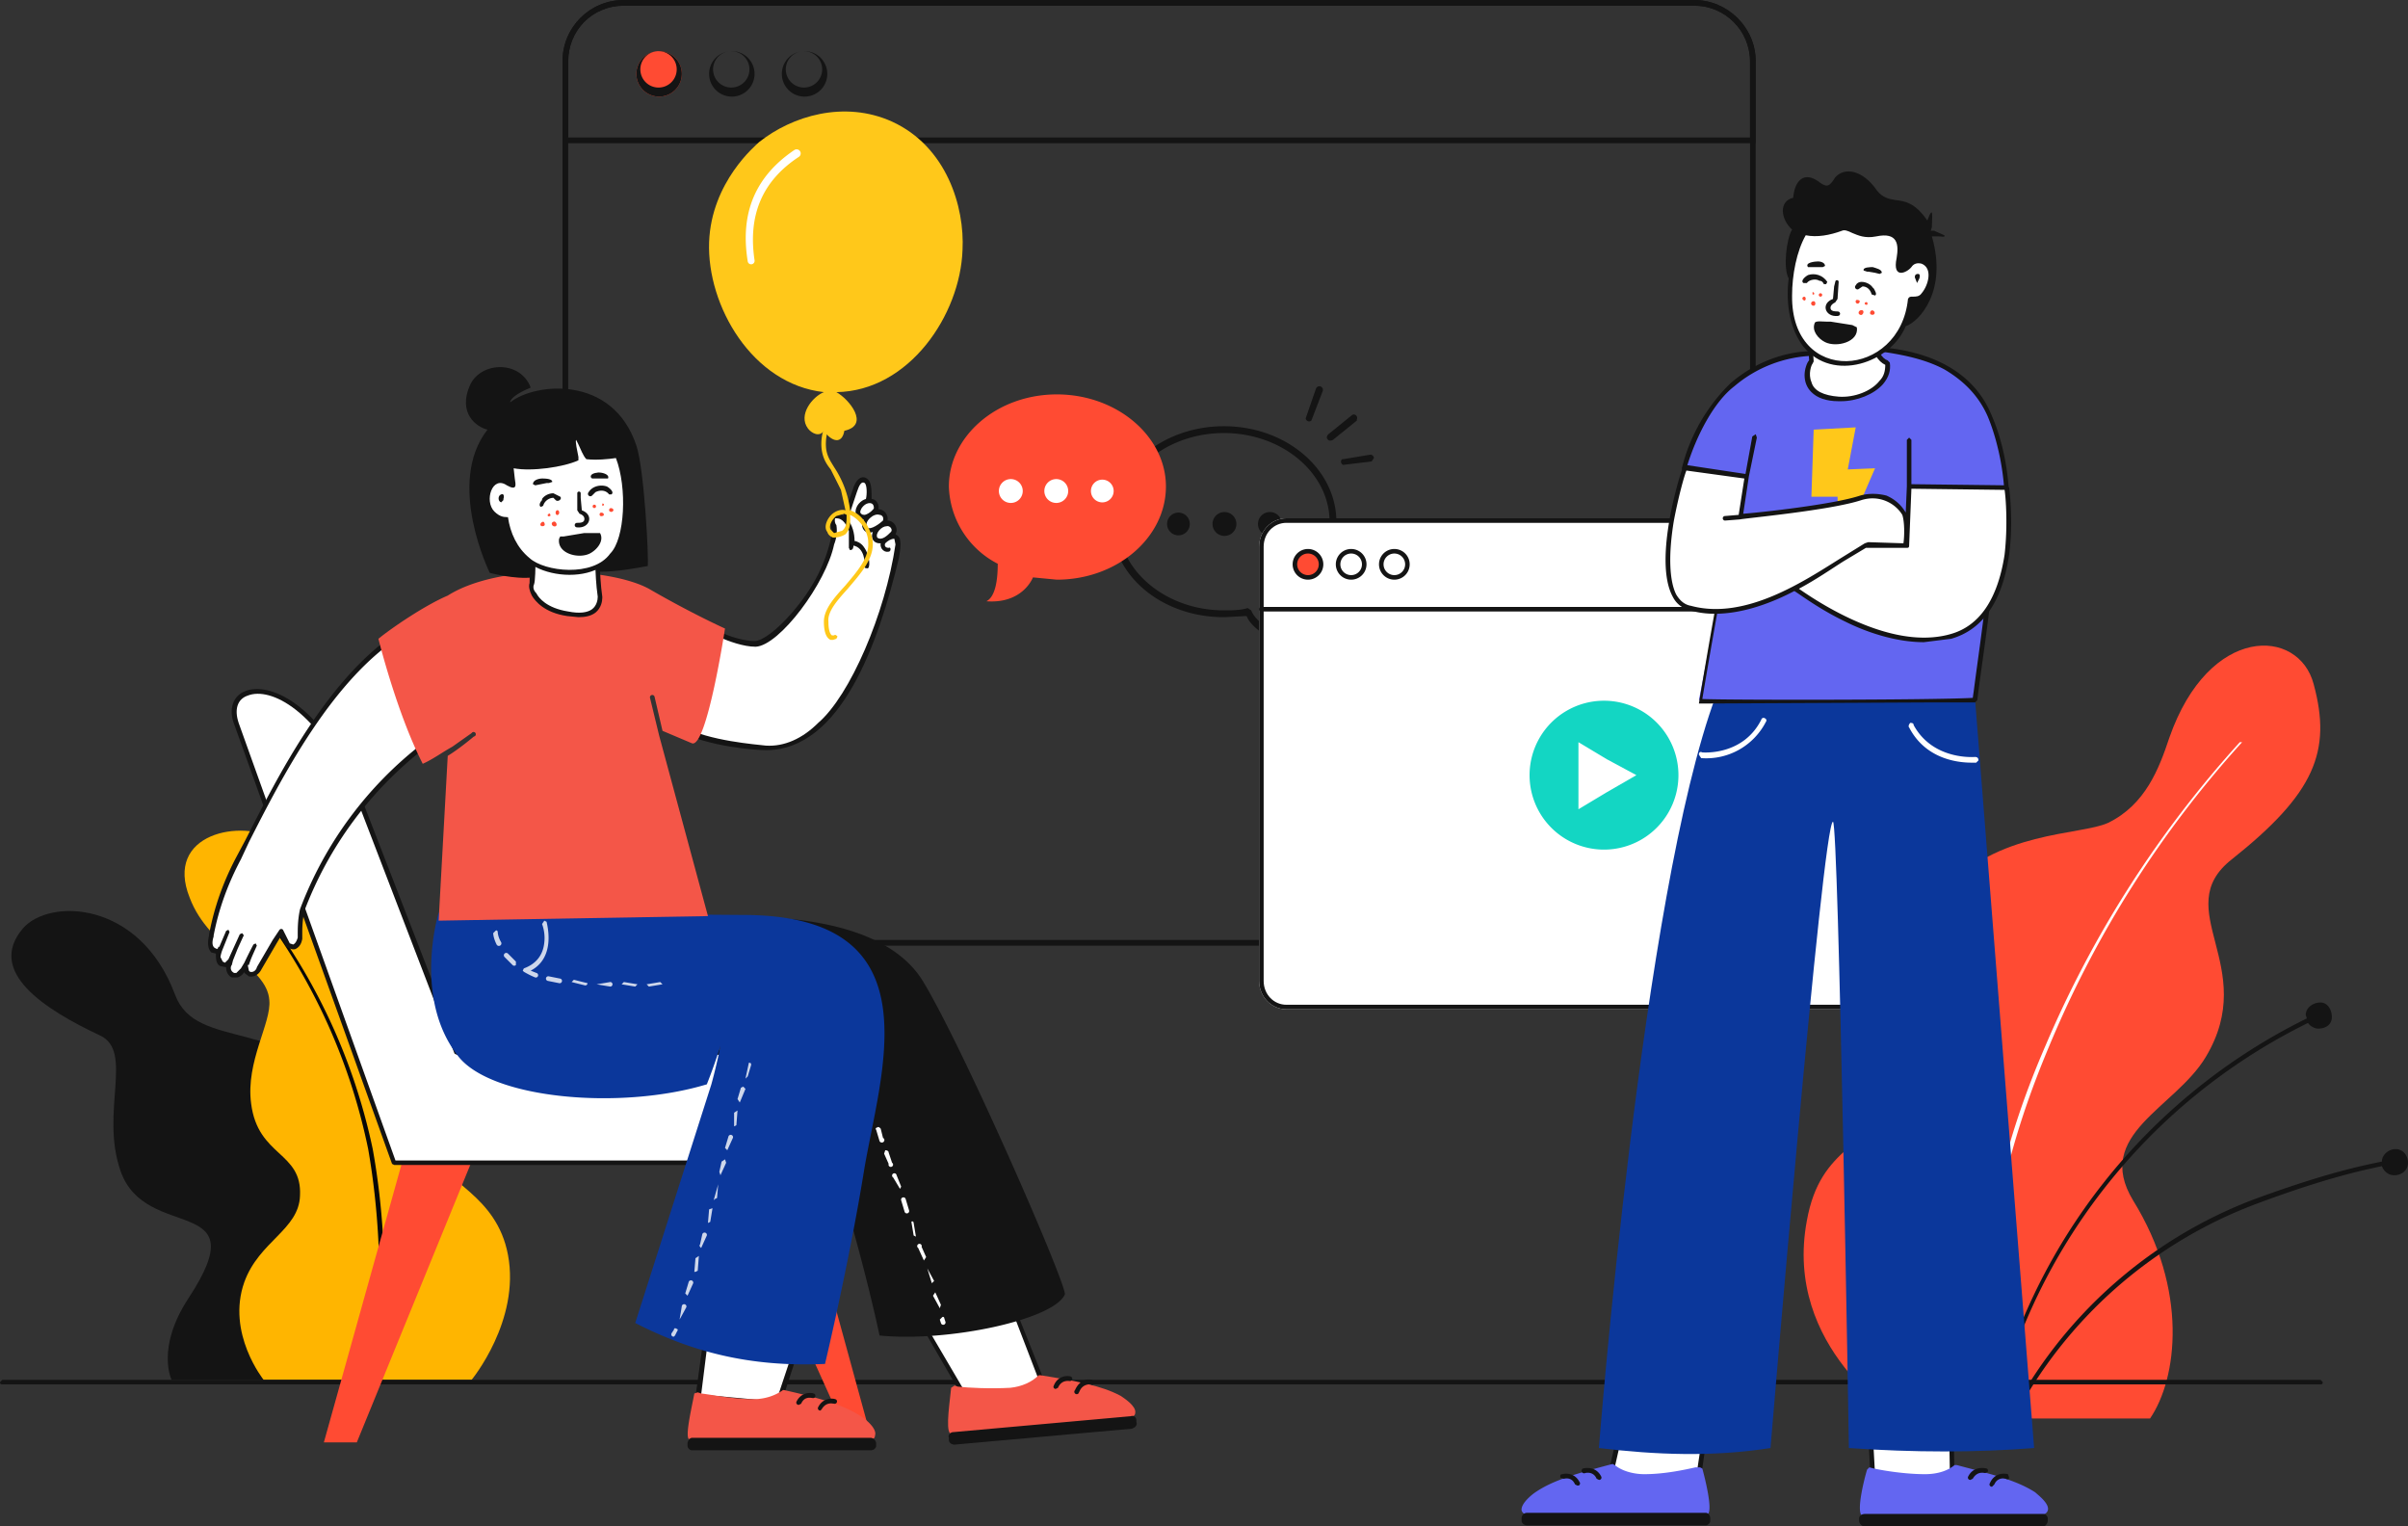 <svg width="2119" height="1343" fill="none" xmlns="http://www.w3.org/2000/svg">
  <rect width="100%" height="100%" fill="#333333" stroke="none"/>
  <path fill-rule="evenodd" clip-rule="evenodd" d="M1491 5H549c-28 0-49 22-49 49v724c0 27 21 49 49 49h942c27 0 49-22 49-49V54c0-27-22-49-49-49ZM549 0c-30 0-54 24-54 54v724c0 30 24 54 54 54h942c29 0 54-24 54-54V54c0-30-25-54-54-54H549Z" fill="#141414"/>
  <path fill-rule="evenodd" clip-rule="evenodd" d="M1491 5H549c-28 0-49 22-49 49v67h1040V54c0-27-22-49-49-49ZM549 0c-30 0-54 24-54 54v72h1050V54c0-30-25-54-54-54H549Z" fill="#141414"/>
  <path d="M580 85a20 20 0 1 0 0-40 20 20 0 0 0 0 40Z" fill="#FF4B33"/>
  <path fill-rule="evenodd" clip-rule="evenodd" d="M600 65a20 20 0 1 0-40 0 20 20 0 0 0 40 0Zm-36 0a16 16 0 1 1 31 0 16 16 0 0 1-31 0ZM664 65a20 20 0 1 0-40 0 20 20 0 0 0 40 0Zm-36 0a16 16 0 1 1 31 0 16 16 0 0 1-31 0ZM728 65a20 20 0 1 0-40 0 20 20 0 0 0 40 0Zm-36 0a16 16 0 1 1 31 0 16 16 0 0 1-31 0ZM978 459c0-46 44-84 99-84s99 38 99 84c0 28-17 54-43 70v1c0 14 3 24 8 27 3 1 2 5-1 6-13 1-23-2-32-8-5-4-9-8-11-13h-1l-18 1h-1c-55 0-99-37-99-84Zm192 0c0-43-42-78-93-78s-93 35-93 78 42 78 93 78c7 0 14 0 21-2l3 2c2 5 6 9 11 13s12 6 20 7v-1c-4-6-5-16-5-28v-1l1-3c26-14 42-38 42-65Z" fill="#141414"/>
  <path fill-rule="evenodd" clip-rule="evenodd" d="M1047 461a10 10 0 1 1-20 0 10 10 0 0 1 20 0ZM1088 461a10 10 0 1 1-21 0 10 10 0 0 1 21 0ZM1128 461a10 10 0 1 1-21 0 10 10 0 0 1 21 0Z" fill="#141414"/>
  <path fill-rule="evenodd" clip-rule="evenodd" d="M835 428c0-44 42-81 95-81s96 37 96 81c0 45-43 82-96 82l-21-2c-3 7-14 23-41 21 8-4 10-19 10-33a79 79 0 0 1-43-68Z" fill="#FF4B33"/>
  <path fill-rule="evenodd" clip-rule="evenodd" d="M900 432a10 10 0 1 1-21 0 10 10 0 0 1 21 0ZM940 432a10 10 0 1 1-21 0 10 10 0 0 1 21 0ZM980 432a10 10 0 1 1-20 0 10 10 0 0 1 20 0Z" fill="#fff"/>
  <path d="M1158 342a3 3 0 0 1 6 2l-10 26a3 3 0 0 1-5-2l9-26ZM1190 365a3 3 0 0 1 4 4v1l-21 17c-2 1-4 1-5-1-1-1 0-3 1-4l21-17ZM1206 400c1 0 3 1 3 3l-2 3-25 3a3 3 0 0 1-1-5h1l24-4Z" fill="#141414"/>
  <path fill-rule="evenodd" clip-rule="evenodd" d="M1690 888h-558c-13 0-24-11-24-25V481c0-14 11-25 24-25h558c14 0 25 11 25 25v382c0 14-11 25-25 25Z" fill="#fff"/>
  <path fill-rule="evenodd" clip-rule="evenodd" d="M1132 460c-11 0-20 9-20 21v382c0 12 9 21 20 21h558c12 0 21-9 21-21V481c0-12-9-21-21-21h-558Zm558 428h-558c-13 0-24-11-24-25V481c0-14 11-25 24-25h558c14 0 25 11 25 25v382c0 14-11 25-25 25Z" fill="#141414"/>
  <path fill-rule="evenodd" clip-rule="evenodd" d="M1712 538h-602a2 2 0 0 1 0-4h602a2 2 0 0 1 0 4ZM1189 487a9 9 0 1 0 0 19 9 9 0 0 0 0-19Zm0 23a13 13 0 1 1 0-27 13 13 0 0 1 0 27ZM1227 487a9 9 0 1 0 0 19 9 9 0 0 0 0-19Zm0 23a13 13 0 1 1 0-27 13 13 0 0 1 0 27Z" fill="#141414"/>
  <path fill-rule="evenodd" clip-rule="evenodd" d="M1162 496a11 11 0 1 1-22 0 11 11 0 0 1 22 0Z" fill="#FF4B33"/>
  <path fill-rule="evenodd" clip-rule="evenodd" d="M1151 487a9 9 0 1 0 0 19 9 9 0 0 0 0-19Zm0 23a13 13 0 1 1 0-27 13 13 0 0 1 0 27Z" fill="#141414"/>
  <path fill-rule="evenodd" clip-rule="evenodd" d="M1477 682a65 65 0 1 1-131 0 65 65 0 0 1 131 0Z" fill="#13D6C3"/>
  <path fill-rule="evenodd" clip-rule="evenodd" d="M1389 682v-29l25 15 26 14-26 15-25 15v-30Z" fill="#fff"/>
  <path fill-rule="evenodd" clip-rule="evenodd" d="M151 1214s-14-28 15-72c61-93-38-48-60-112-18-52 12-105-18-119-49-23-100-56-68-94 23-27 103-25 134 58 19 51 96 17 164 98 20 24 65 127 42 241H151Z" fill="#141414"/>
  <path fill-rule="evenodd" clip-rule="evenodd" d="M232 1214s-33-41-17-86c13-36 48-46 49-76 2-39-37-34-43-81-5-37 18-71 16-91-2-30-53-45-70-90-23-57 46-70 77-51 39 24 40 60 57 82 19 25 79 30 88 91 5 38-17 72-6 104 7 24 54 35 64 88 11 58-32 110-32 110H232Z" fill="#FFB500"/>
  <path fill-rule="evenodd" clip-rule="evenodd" d="M328 1214h5c1-9 14-98-5-203a523 523 0 0 0-109-226v3a524 524 0 0 1 105 223c19 109 5 199 4 203Z" fill="#070707"/>
  <path fill-rule="evenodd" clip-rule="evenodd" d="M1672 1248s-103-62-82-174c12-67 55-63 80-114 15-32-9-119 41-176 45-53 120-49 144-60 33-16 45-48 54-75 35-100 114-97 127-47 16 59 1 96-72 154-56 44 25 94-23 174-27 45-99 68-64 126 49 79 39 157 15 192h-220Z" fill="#FF4B33"/>
  <path fill-rule="evenodd" clip-rule="evenodd" d="M1973 653h-2a950 950 0 0 0-171 267c-32 74-66 178-56 328h4c-10-149 24-253 55-327a928 928 0 0 1 170-268Z" fill="#fff"/>
  <path fill-rule="evenodd" clip-rule="evenodd" d="M2042 882c-7 0-13 5-13 11l1 3a521 521 0 0 0-278 352h4c1-4 3-18 9-37a518 518 0 0 1 266-311c2 3 6 5 9 5 7 0 12-4 12-10 0-7-4-13-10-13Z" fill="#141414"/>
  <path fill-rule="evenodd" clip-rule="evenodd" d="M2108 1011c-6 0-12 5-12 11-20 4-52 11-112 33a403 403 0 0 0-216 193h4a399 399 0 0 1 214-189c59-22 91-29 110-33 2 5 6 8 11 8 6 0 12-4 12-11 0-6-4-12-11-12Z" fill="#141414"/>
  <path fill-rule="evenodd" clip-rule="evenodd" d="m0 1216 2-2h2040l2 2c0 2-1 2-2 2H2c-1 0-2 0-2-2Z" fill="#141414"/>
  <path fill-rule="evenodd" clip-rule="evenodd" d="m1503 1244-8 55-80 8 13-57 75-6Z" fill="#fff"/>
  <path fill-rule="evenodd" clip-rule="evenodd" d="m1415 1309 80-8 2-2 8-56a2 2 0 1 0-4 0l-8 54-75 7 12-53a2 2 0 1 0-4-1l-13 56a2 2 0 0 0 2 3Z" fill="#141414"/>
  <path fill-rule="evenodd" clip-rule="evenodd" d="m1498 1292-2-1h-4c-9 2-27 6-45 6-10 0-20-3-26-8l-2-1c-30 8-52 14-68 25-3 2-13 10-12 16 1 3 4 4 9 4a49066 49066 0 0 1 155-1c4-4-2-29-5-40Z" fill="#6366F1"/>
  <path fill-rule="evenodd" clip-rule="evenodd" d="M1501 1342h-157c-3 0-5-2-5-4v-2c0-3 2-5 5-5h157c2 0 4 2 4 5v2c0 2-2 4-4 4ZM1388 1307l-2-1c-3-7-9-5-10-5l-3-1c0-2 0-3 2-3 3-1 11-1 15 7 1 1 0 3-1 3h-1ZM1407 1302l-2-1c-3-7-10-5-10-5a2 2 0 0 1-2-4c4-1 12-1 16 7a2 2 0 0 1-2 3Z" fill="#141414"/>
  <path fill-rule="evenodd" clip-rule="evenodd" d="m1645 1243 3 56 70 6-1-56-72-6Z" fill="#fff"/>
  <path fill-rule="evenodd" clip-rule="evenodd" d="M1718 1307h1l1-2-1-56-2-2-2 2 1 54-66-6-3-54a2 2 0 1 0-4 0l3 56 2 2 70 6Z" fill="#141414"/>
  <path fill-rule="evenodd" clip-rule="evenodd" d="m1643 1293 2-2 4 1c9 2 28 5 45 5 11 0 20-3 26-8h2c30 8 52 13 69 24 2 2 13 10 11 16-1 3-4 4-9 4a49056 49056 0 0 0-155 0c-4-5 2-30 5-40Z" fill="#6366F1"/>
  <path fill-rule="evenodd" clip-rule="evenodd" d="M1641 1343h157c2 0 4-3 4-5v-2c0-2-2-4-4-4h-157c-3 0-5 2-5 4v2c0 2 2 5 5 5ZM1753 1308l2-2c3-7 10-5 10-5 2 1 3 0 3-1l-1-3c-4-1-12-1-16 8a2 2 0 0 0 2 3ZM1734 1302l2-1c4-7 10-5 11-5l2-1c1-1 0-3-1-3-4-1-12-1-16 7a2 2 0 0 0 2 3Z" fill="#141414"/>
  <path fill-rule="evenodd" clip-rule="evenodd" d="m1738 615 52 659c-51 4-106 4-163 0 0 0-9-551-14-551-9-1-55 551-55 551-51 8-101 6-151 0 0 0 38-488 103-662 103 5 228 3 228 3Z" fill="#0B379B"/>
  <path fill-rule="evenodd" clip-rule="evenodd" d="M1681 636c1 0 3 0 3 2 17 31 53 28 54 28 2 0 3 1 3 3l-2 2h-4c-10 0-40-2-55-31-1-1 0-3 1-4ZM1498 662c1 0 36 3 52-29 0-1 2-2 3-1 1 0 2 2 1 3a59 59 0 0 1-57 32l-2-3c0-2 1-3 3-2Z" fill="#fff"/>
  <path fill-rule="evenodd" clip-rule="evenodd" d="M1739 616c1-11 12-86 14-128 17 4 19-74-3-123-35-79-155-54-155-54s-35-2-71 27c-16 13-33 42-42 74 3 9 32 48 42 55l-29 149s209 3 244 0Z" fill="#6366F1"/>
  <path fill-rule="evenodd" clip-rule="evenodd" d="M1498 615a6183 6183 0 0 1 27-150c-10-7-37-44-41-53 9-30 25-59 42-72a113 113 0 0 1 70-27s30-6 64-3c19 3 36 7 51 15 17 10 30 23 38 41 8 19 14 45 15 70 1 23-1 42-7 48-1 2-3 2-4 2a2 2 0 0 0-2 2c-2 36-11 95-14 119l-1 7c-36 2-216 2-238 1Zm240 3 2-2 1-8c3-24 12-81 14-118l6-3c5-8 8-27 7-51-1-26-7-52-16-72-14-33-46-53-92-58-33-3-62 2-65 3-3 0-38-1-72 28a157 157 0 0 0-43 75c3 9 30 47 42 55a6570 6570 0 0 0-27 152l207-1h36Z" fill="#141414"/>
  <path fill-rule="evenodd" clip-rule="evenodd" d="M1645 280s1 35 15 39c4 20-22 33-42 32-38-2-26-33-24-33l-2-34 53-4Z" fill="#fff"/>
  <path fill-rule="evenodd" clip-rule="evenodd" d="M1659 321c0 5-1 10-5 14-7 9-22 15-36 14-13-1-22-5-24-13-3-7 0-15 1-16l1-2-2-32 49-4c0 8 3 33 16 39Zm-39 32c14 0 29-6 37-15 5-6 7-12 6-19l-2-2c-10-3-14-28-14-37l-1-1-1-1-53 4-2 2 2 33c-2 2-4 8-4 13 0 6 2 11 6 15 5 5 13 8 24 8h2Z" fill="#141414"/>
  <path fill-rule="evenodd" clip-rule="evenodd" d="m1633 376-37 2-2 59h23l1 49 32-74-24 1 7-37Z" fill="#FFC81A"/>
  <path fill-rule="evenodd" clip-rule="evenodd" d="m1482 411 55 8-6 36s79-8 106-17c14-5 32 0 39 15 3 7 1 27 1 27l-33-1-3 1h37l2-52 86 1s16 113-49 131c-60 16-132-38-138-43-27 15-61 26-92 18-39-10-6-119-5-124Z" fill="#fff"/>
  <path fill-rule="evenodd" clip-rule="evenodd" d="M1475 523c3 5 7 9 13 10 48 13 100-22 132-42l21-13 3-1 31 1c1-7 1-19-1-25-6-10-20-18-36-13-27 9-103 16-107 17l-13 1a2 2 0 0 1 0-4l12-1 5-32-51-7c-2 5-7 23-11 44-5 30-4 53 2 65Zm218 38c8 0 16-1 23-3 26-7 42-31 48-70 3-26 1-51 0-57l-82-1-2 50c0 2-1 2-2 2h-36l-20 12c-11 7-24 16-39 24 13 9 63 43 110 43Zm-212-150 2-2 53 8 6-33 3-2 1 3-7 34-5 33c14-1 79-8 103-16 7-2 15-2 23 0 7 3 13 8 17 15l1-23v-41l2-2 2 2v39l84 1 2 2s4 29 0 59c-6 41-23 66-51 74l-24 3c-25 0-51-9-69-18-23-11-40-24-45-27-21 11-46 20-70 20-8 0-15-1-22-3s-12-6-15-12c-18-33 8-113 9-114Z" fill="#141414"/>
  <path fill-rule="evenodd" clip-rule="evenodd" d="M1578 232c12-51 44-54 68-50 19 4 37 20 35 51 6-6 16-2 18 5 2 8-4 28-18 25-1 23-20 57-58 57-41-1-55-44-45-88Z" fill="#fff"/>
  <path fill-rule="evenodd" clip-rule="evenodd" d="M1683 261c-2 0-3 0-4 2-7 70-103 77-102-3 0-18 4-39 12-53 10 2 21 0 32-4 2-1 5 0 9 2 5 2 11 5 21 3 19-4 20 7 18 19-4 19 9 13 13 8 2-3 5-4 9-3 10 4 6 19 0 26-2 3-5 3-8 3Zm-105-87c-13 3-11 19-1 28-5 8-8 34-3 43-3 24 2 46 13 60 26 32 77 14 90-18 12-4 37-31 23-79h6c3 0 6 1 5-1l-9-4h-3l1-3c0-7 2-22-4-6-11-16-20-17-28-18-6-1-11-2-16-8-13-19-29-21-37-12-5 8-7 9-13 5-15-12-23-1-24 13Zm111 71c1-3 0-4-1-4s-3 0-3 3l2 5 2-4Z" fill="#141414"/>
  <path fill-rule="evenodd" clip-rule="evenodd" d="M1595 235h9l2-1c0-3-4-4-6-4-3 0-12 1-9 5h4Zm-8 14c-3-2 2-6 4-7 6-2 13 0 17 6l-1 2h-2c-1-2-2-3-4-3-3-2-9-1-11 2h-3Zm26 14c-11 4-7 16 4 15 3 0 3-4 0-4-2 0-5 0-6-2-1-3 2-5 4-6l2-3 1-15c0-2-3-2-3 0l-1 4-1 11Zm23-9 3-2c4 0 7 3 8 7l3 1c2-1 0-4-1-6l-1-1c-2-3-6-5-10-5-2 0-4 1-5 3-2 2 1 5 3 3Zm7-15-3-1c-1-3 6-3 8-3 3 1 8 2 8 5l-2 1-4-1-6-1h-1Zm-35 44c-4 0-10-1-11 1-3 7 3 14 9 17 10 5 30 0 28-13l-2-1-2-1-19-3h-3Z" fill="#141414"/>
  <path fill-rule="evenodd" clip-rule="evenodd" d="M1595 257c2 0 2 3 0 2v-2Zm40 7c3 0 1 4-1 3s-1-4 1-3Zm8 2c1 1 0 3-1 2-2 0-1-3 1-2Zm-4 7c2 1 0 5-2 4-3-1-1-5 2-4Zm7 1c2-3 6 2 2 3-2 0-3-1-2-3Zm-50-9c2 0 2 4 0 4-3 0-3-4 0-4Zm-7-2c0 1-1 2-2 1-3-2 2-5 2-1Zm13-5c2 0 2 3 0 3s-2-3 0-3ZM354 1022l-69 247h29l101-247h-61ZM637 1022l112 248h19l-68-248h-63Z" fill="#FF4B33"/>
  <path fill-rule="evenodd" clip-rule="evenodd" d="M702 1025H347l-2-1-139-387c-5-13-1-25 10-29 20-8 65 9 100 89l88 227h298l2 2v97l-2 2Z" fill="#141414"/>
  <path fill-rule="evenodd" clip-rule="evenodd" d="M348 1021h352v-93H402l-2-1-88-229c-32-73-74-94-94-86-9 3-12 12-8 24l138 385ZM812 1164l37 64 70-7-32-80" fill="#fff"/>
  <path fill-rule="evenodd" clip-rule="evenodd" d="m849 1230-2-1-37-64a2 2 0 0 1 3-2l37 63 66-7-30-78a2 2 0 0 1 3-1l32 80v2l-2 1-70 7Z" fill="#141414"/>
  <path fill-rule="evenodd" clip-rule="evenodd" d="m837 1221 3-2 3 1c9 1 28 2 46 1 10-1 19-5 25-11h2c31 5 53 9 70 18 3 2 14 9 13 15 0 3-3 4-8 5l-91 9-61 5-3-1c-4-4 0-29 1-40Z" fill="#F45648"/>
  <path fill-rule="evenodd" clip-rule="evenodd" d="m840 1271 156-14c3-1 5-3 4-6v-1c0-3-2-5-5-4l-156 14c-3 0-5 3-4 5v2c0 2 2 4 5 4ZM949 1226l1-2c3-7 10-6 10-6 1 1 3 0 3-1l-2-3c-4-1-11 0-15 9a2 2 0 0 0 3 3ZM929 1222l2-1c3-7 9-6 10-6a2 2 0 0 0 1-4c-4-1-12 0-15 9a2 2 0 0 0 2 2ZM614 809s153-19 198 54c36 59 128 270 125 276-10 22-102 42-163 36 0 0-66-315-160-366Z" fill="#141414"/>
  <path fill-rule="evenodd" clip-rule="evenodd" d="M772 992c1-1 2 0 3 1l2 8 1 1a2 2 0 1 1-4 2l-3-10c-1-1 0-2 1-2Zm25 63 3 10a2 2 0 1 1-4 1l-3-10a2 2 0 0 1 4-1Zm7 21a4649 4649 0 0 1 2 12l-2-1a4644 4644 0 0 0-2-12c1-1 2 0 2 1Zm11 30-4-9a2 2 0 1 0-3 1 3473 3473 0 0 1 5 11l2-3Zm7 21a2022 2022 0 0 0-6-11 1692 1692 0 0 1 4 13l2-2Zm10 36-1-3c0-1-1-2-2-1l-2 2 1 3a2 2 0 1 0 4-1Zm-4-15a610 610 0 0 0-5-11l-2 3a612 612 0 0 1 6 11l1-3Zm-39-114a2 2 0 1 0-3 2 6089 6089 0 0 1 6 10l1-2-4-10Zm-10-22c2 0 3 1 3 2l3 9a2 2 0 1 1-3 1l-4-9 1-3Z" fill="#fff" style="mix-blend-mode:overlay"/>
  <path fill-rule="evenodd" clip-rule="evenodd" d="m621 1179-7 50 71 6 16-49" fill="#fff"/>
  <path fill-rule="evenodd" clip-rule="evenodd" d="m685 1237-71-6a2 2 0 0 1-2-2l7-51c0-1 1-2 2-1l2 2-6 48 66 6 16-48a2 2 0 0 1 4 2l-16 49-2 1Z" fill="#141414"/>
  <path fill-rule="evenodd" clip-rule="evenodd" d="m611 1226 3-1 3 1c9 1 28 5 46 5 10 0 19-3 26-8h1c31 7 53 13 69 24 3 2 13 10 11 16 0 3-3 4-8 4h-92a39346 39346 0 0 1-64-1c-3-4 3-29 5-40Z" fill="#F45648"/>
  <path fill-rule="evenodd" clip-rule="evenodd" d="M609 1276h157c3 0 5-2 5-4v-2c0-2-2-5-5-5H609c-2 0-4 3-4 5v2c0 2 2 4 4 4ZM722 1241l1-1c4-7 10-5 11-5a2 2 0 0 0 1-4c-3-1-11-1-15 7a2 2 0 0 0 2 3ZM703 1236l2-1c3-7 9-5 10-5a2 2 0 0 0 1-4c-3-1-11-1-15 7a2 2 0 0 0 2 3Z" fill="#141414"/>
  <path fill-rule="evenodd" clip-rule="evenodd" d="M386 803s-23 75 17 126c29 38 143 48 219 25a473 473 0 0 0 12-34 479 479 0 0 1-8 34l-67 210c49 25 100 39 167 36 0 0 21-88 34-168 14-87 66-227-106-227l-268-2Z" fill="#0B379B"/>
  <path fill-rule="evenodd" clip-rule="evenodd" d="m479 810 2 1c0 1 9 31-14 43l5 2a2 2 0 1 1-1 4 78 78 0 0 1-10-5l-1-1 1-2c11-4 17-12 18-23 1-9-2-16-2-16l2-3Zm-43 9c1-1 2 0 2 1 0 0 0 4 3 9a2 2 0 0 1-4 2c-3-6-3-10-3-10l2-2Zm47 40 10 2a2 2 0 0 1-1 4l-10-2a2 2 0 1 1 1-4Zm-29-13-7-7a2 2 0 0 0-3 3l7 7a2 2 0 0 0 3 0v-3Zm51 16a575 575 0 0 0 12 3 2 2 0 0 1-2 2 582 582 0 0 1-12-3l2-2Zm76 2a902 902 0 0 1-12 2l2 2a908 908 0 0 0 12-2l-2-2Zm-32 0a890 890 0 0 0 12 2l-2 2a897 897 0 0 1-12-2l2-2Zm-12 0a741 741 0 0 1-12 2 767 767 0 0 0 12 2 2 2 0 0 0 0-4Zm90 199-3 1a3434 3434 0 0 1-1 12l2-1a3443 3443 0 0 0 2-12Zm8-41 3-2 1 3a4701 4701 0 0 1-5 11l-1-3 2-9Zm-3 20a4128 4128 0 0 1-4 14l1-1 2-1a3696 3696 0 0 0 1-12Zm9-42a2 2 0 0 1 4 1 9691 9691 0 0 1-5 11l-2-2 3-10Zm8-23-3 2a8512 8512 0 0 1 0 12l2-1a7964 7964 0 0 0 1-13Zm3-20 2-1 2 2a7628 7628 0 0 1-5 12l-2-3 3-10Zm7-22a3828 3828 0 0 1-3 14l2-2 3-10c0-1 0-2-2-2Zm-41 151a2 2 0 0 1 4 1 2830 2830 0 0 1-5 11c-1-1-2-2-1-3l2-9Zm-23 83c-1-1-2 0-2 1l-2 3a2 2 0 0 0 2 3l1-1 2-4c1-1 0-2-1-2Zm5-20a2 2 0 0 1 4 1 448 448 0 0 1-6 11 466 466 0 0 0 2-12Zm15-44-3 2a2060 2060 0 0 1-1 12h1l2-1a2489 2489 0 0 0 1-13Zm-9 23a2 2 0 1 1 4 1 1353 1353 0 0 1-5 11l-2-2 3-10Z" fill="#fff" fill-opacity=".8" style="mix-blend-mode:overlay"/>
  <path fill-rule="evenodd" clip-rule="evenodd" d="M678 658c-13 0-58-3-85-20l37-81c1 0 21 9 35 9 7 0 20-10 33-25 18-21 28-41 34-63 1-5 3-10 1-15-3-11 3-12 10-6 3-8 7-16 9-25 1-5 6-13 11-9 3 3 2 11 1 17 4 0 7 2 7 7l-1 3 5 1c4 1 5 5 3 9 3 0 7 0 8 4 2 2 1 5-1 8l4 1c3 3 2 8 1 12-17 75-48 168-112 173Z" fill="#fff"/>
  <path fill-rule="evenodd" clip-rule="evenodd" d="M784 468c-3 3-8 8-12 5-2-4 4-10 8-10 3-1 6 3 4 5Zm-21-4c-3-5 6-13 11-11 2 0 4 2 3 5-2 2-11 9-14 6Zm-6-13c0-3 2-5 3-6 3-3 9-4 9 2 0 1-4 5-8 6-3 0-3-1-4-2Zm35 24c0-2-2-4-4-5 3-5-1-12-7-12 1-5-3-10-8-10 1-4-2-9-6-9 0-7 0-14-3-17-5-5-11-1-14 10l-8 22c-3-3-9-4-11 0-2 6 2 11 1 16-5 25-16 47-35 69-13 15-26 25-33 25-9 0-22-4-28-7-2-1-3 0-3 1l1 3c7 3 20 8 31 8 21-1 62-56 69-90 2-5 3-11 2-17-1-1-2-4-1-6h1c6 0 9 6 11 11v15l1 2c3 0 3-3 3-4 10 2 10 15 10 18-1 1 0 2 2 2 3 1 3-11-3-19-2-3-6-5-8-5 0-7-2-14-6-19l8-24c2-6 4-10 7-8 2 2 2 10 1 14-4 1-10 6-9 13 1 3 4 5 7 5-4 6 1 14 8 11-1 3-1 6 1 8s4 2 6 2c-1 5 4 9 8 7 1-1 1-4-1-3-3 0-4-2-3-4 2-2 5-4 8-4l1 5c-9 61-40 133-68 157-14 14-30 21-46 20-8-1-50-4-74-17-2-1-3 0-3 1v3c26 14 68 17 77 17 66 0 99-94 117-169 1-6 2-11 1-16Z" fill="#141414"/>
  <path fill-rule="evenodd" clip-rule="evenodd" d="M363 551c-74 40-125 149-153 204-17 33-22 60-24 68-1 4-2 10 1 13 3 2 6 1 7-2l-2 7c0 3 1 6 3 7 4 2 6 0 8-3l-1 3c-2 4-1 8 3 10 2 1 7-1 9-5l2-5c-1 3 1 8 4 9 4 1 7-2 8-5 5-12 15-25 19-33 0 0 4 10 7 12 2 3 8 4 10-5 0-3-1-13 2-25 6-23 32-67 56-97 38-47 74-62 74-62l-33-91Z" fill="#fff"/>
  <path fill-rule="evenodd" clip-rule="evenodd" d="M394 644c-1-2-2-2-3-2l-19 12a332 332 0 0 0-108 146c-2 9-2 17-2 22v3c-1 3-2 5-4 6l-3-1-6-12a2 2 0 0 0-3 0l-6 9-14 24c0 1-2 5-6 4l-1-1-1-5h1a89 89 0 0 1 3-8l4-9-1-2-2 1a443 443 0 0 0-8 16l-3 5-4 4h-2c-4-2-3-6-2-7l1-4 4-10 5-11c1-1 0-2-1-3l-2 1-5 11-5 11-3 3-2-1-2-4a29 29 0 0 1 2-7l6-15-1-2-2 1-6 14h-1v1l-1 1-2-1c-3-2-2-7-1-10v-1c2-10 7-35 24-67l7-15c28-55 74-146 138-184a2 2 0 1 0-2-4c-65 39-111 131-139 186l-8 15c-17 32-22 58-24 68v1c-1 4-2 11 2 15l4 1v2c0 4 1 8 4 9l5 1c0 3 1 7 5 9h5c3-1 5-3 6-5v1l4 3c5 1 9-2 11-6l14-24 3-5 5 9c2 1 5 3 8 2 2-1 5-3 6-9v-4c0-5 0-12 2-21a328 328 0 0 1 106-143l19-12 1-2Z" fill="#141414"/>
  <path fill-rule="evenodd" clip-rule="evenodd" d="M572 614a2 2 0 1 1 4-1l7 30 26 11c13 4 29-101 29-101s-29-13-67-35c-35-19-131-23-177 6-21 9-50 29-61 38 0 0 16 65 39 110 9-4 17-10 26-15l17-12a2 2 0 1 1 2 3s-13 11-23 17l-8 145 237-4-43-159-8-33Z" fill="#F45648"/>
  <path fill-rule="evenodd" clip-rule="evenodd" d="M469 467s1 40-1 46c-3 6 6 23 32 27 27 4 28-10 28-15-3-22-2-43-2-43" fill="#fff"/>
  <path fill-rule="evenodd" clip-rule="evenodd" d="m509 543-10-1c-20-3-28-13-31-18-2-4-3-8-2-11l1-46 2-2 2 2c0 4 1 41-1 47-1 2-1 5 2 8 2 4 9 13 28 16 10 2 17 1 21-2s5-8 5-11c-3-21-2-43-2-43l2-2 2 2s-1 22 2 43v1c0 3-1 9-6 13-4 3-9 4-15 4Z" fill="#141414"/>
  <path fill-rule="evenodd" clip-rule="evenodd" d="M549 423c-6-50-39-53-62-48-19 3-43 19-41 50-10-3-16 3-18 10-1 9 3 23 17 20 3 25 20 53 66 48 34-4 43-35 38-80Z" fill="#fff"/>
  <path fill-rule="evenodd" clip-rule="evenodd" d="M447 455c2 14 8 27 19 36 13 12 56 17 71-4 13-13 15-58 5-84-7 1-17 2-26 1-3-3-5-9-7-13l-2-4c-1 1 1 10 2 15v3c-13 6-41 10-57 7l1 9c1 6 2 11-7 6-13-9-20 14-11 23 5 5 9 5 12 5Zm20-114c-5 2-18 8-18 13 21-17 90-25 111 38 7 21 11 99 10 106-11 2-27 5-42 5l-1-3c-17 9-43 7-59-3v8l1 3c-16 2-38-4-38-4s-39-79-2-126c-9-2-27-14-15-40 10-20 44-21 53 3Zm-24 99-2 2c-3-1-3-6 0-7 2-1 3 1 2 4v1Z" fill="#141414"/>
  <path fill-rule="evenodd" clip-rule="evenodd" d="M530 421h-9l-1-1c-1-3 4-4 5-4 3-1 12 1 10 5h-5Zm8 14c3-2-2-6-4-7-6-2-13 0-16 5a2 2 0 0 0 3 3l3-3c4-2 9-2 12 2h2Zm-26 14c11 4 7 16-4 15-3 0-3-4 0-4 2 0 5 0 6-2 1-3-1-5-4-6l-2-3v-15c0-2 3-2 3 0v4l1 11Zm-23-9-2-2c-4 0-8 3-9 7l-2 1c-2-1-1-4 1-6v-1c2-3 6-5 10-5l6 3c2 2-2 5-4 3Zm-6-15 3-1c0-3-7-3-9-3s-8 1-8 5l2 1 5-1 5-1h2Zm34 44h11c4 7-3 15-9 18-10 5-29 0-27-13l1-2h3l18-3h3Z" fill="#141414"/>
  <path fill-rule="evenodd" clip-rule="evenodd" d="M530 443v2c2 0 2-2 0-2Zm-40 6c-2 1-1 5 1 4s1-5-1-4Zm-7 3c-2 1-1 3 1 2 1 0 0-3-1-2Zm4 7c-3 1-1 5 2 4 2-1 0-5-2-4Zm-8 1c-1-3-6 2-2 3 2 0 3-1 2-3Zm50-9c-2 0-2 4 1 3 2 0 2-3-1-3Zm7-2c0 1 2 2 3 1 3-2-3-5-3-1Zm-13-5c-2 0-2 3 0 3s2-3 0-3Z" fill="#FF4B33"/>
  <path fill-rule="evenodd" clip-rule="evenodd" d="m743 452-7 2c-4 3-7 9-5 12l3 3 7-2c4-3 4-8 4-14l-2-1Zm-10 111h-2c-5-2-6-10-6-16 0-11 9-21 19-32 10-12 21-24 20-38 0-9-7-20-16-24 1 9-1 14-4 17-3 2-7 3-11 3-2-1-4-2-5-5-4-5 1-14 6-17 3-2 7-3 10-2l-4-18-9-18c-4-5-7-10-8-18-1-9 1-19 7-29l2-1 1 3c-5 9-7 18-6 27 1 7 4 11 7 16a88 88 0 0 1 14 37v1c11 3 19 17 20 28 1 15-11 28-22 41-9 10-18 20-17 29 0 9 2 11 3 12h2c1-1 2 0 3 1l-1 2-3 1Z" fill="#FFC81A"/>
  <path fill-rule="evenodd" clip-rule="evenodd" d="M785 107c-42-19-88-5-117 18-3 3-42 35-44 88-2 56 38 125 101 132-10 4-23 20-14 32 3 4 10 8 14 2 7 10 16 12 18 0 23-5 4-28-7-34 64-1 109-68 111-125 2-38-14-91-62-113Z" fill="#FFC81A"/>
  <path d="M699 132a3 3 0 0 1 4 6c-32 21-45 51-39 91a3 3 0 0 1-6 1c-7-43 7-75 41-98Z" fill="#fff"/>
</svg>
